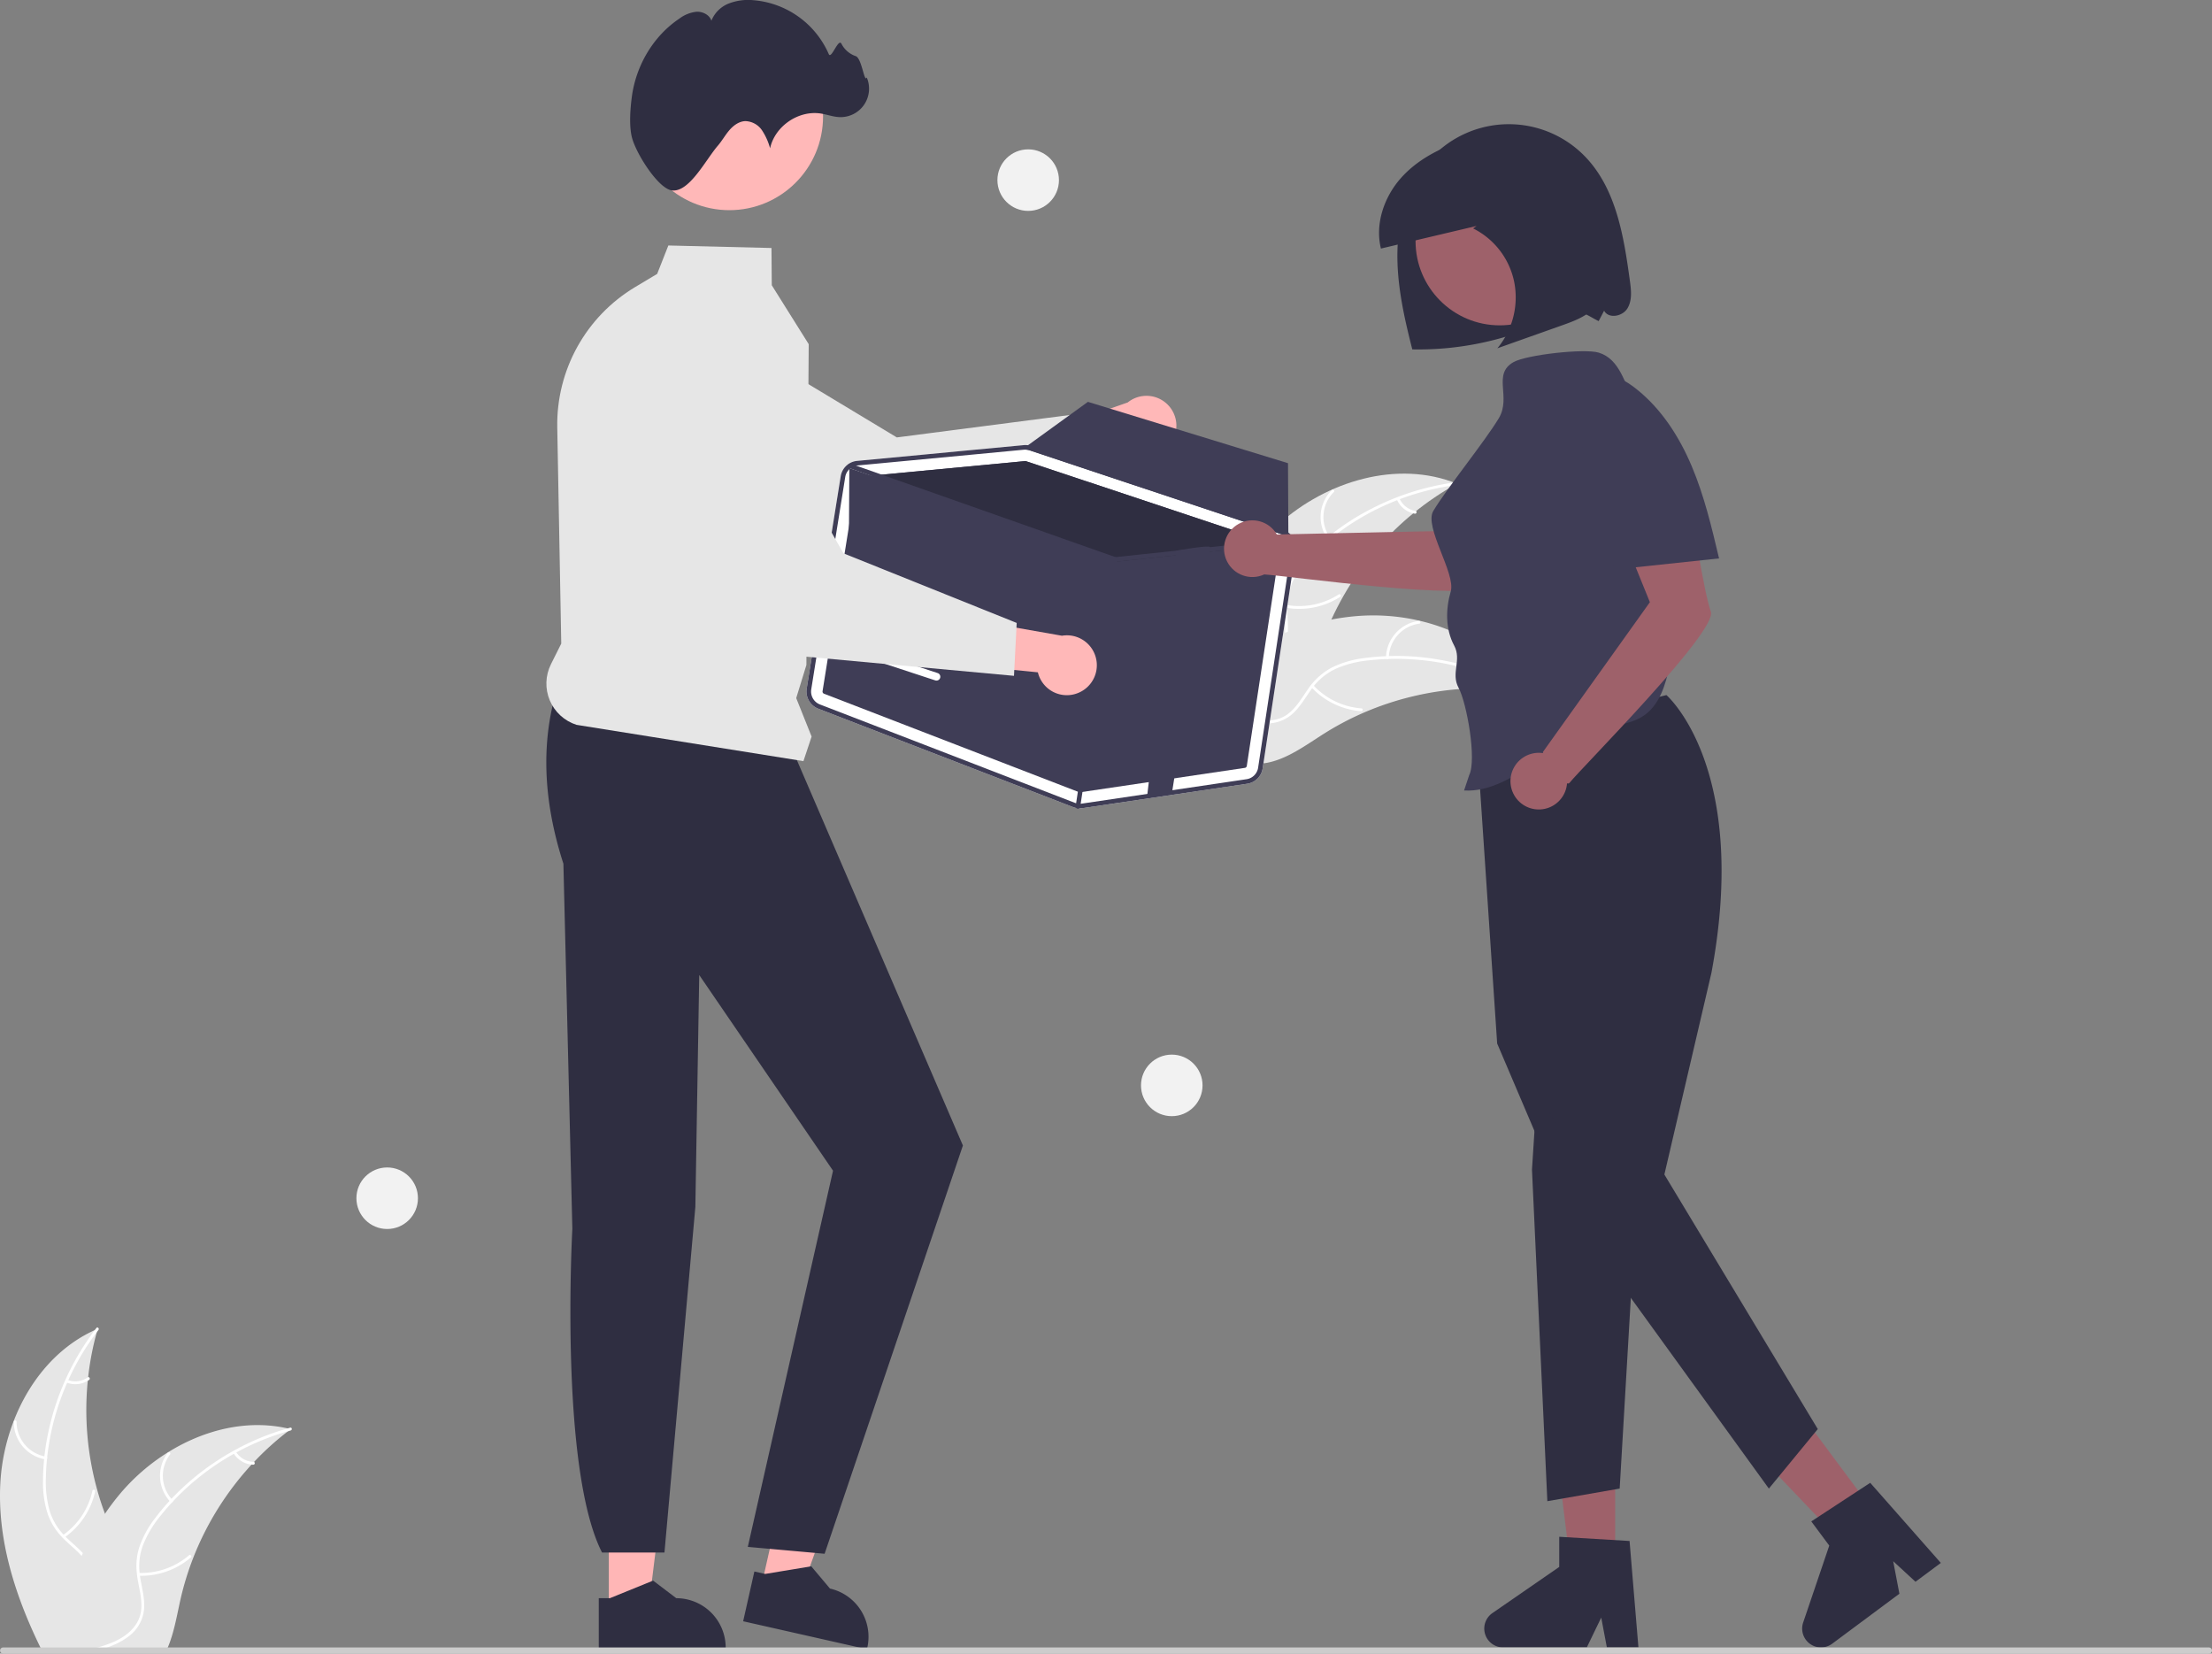 <svg xmlns="http://www.w3.org/2000/svg" width="862.703" height="644.786" xmlns:v="https://vecta.io/nano"><rect width="100%" height="100%" fill="#808080" stroke="none"/><style><![CDATA[.B{fill:#2f2e41}.C{fill:#e6e6e6}.D{fill:#fff}.E{fill:#9e616a}.F{fill:#3f3d56}.G{fill:#ffb8b8}]]></style><path d="M629.943 612.644h-17.166l-8.169-66.209h25.335v66.209z" class="E"/><path d="M639.003 642.385h-12.31l-2.197-11.622-5.628 11.622h-32.649a7.34 7.34 0 0 1-4.17-13.379L608.121 611v-11.75l27.424 1.637z" class="B"/><path d="M731.923 590.981l-13.775 10.243-46.063-48.255 20.33-15.118 39.508 53.13z" class="E"/><g class="B"><path d="M756.94 609.441l-9.878 7.346-8.698-8.015 2.419 12.684-26.199 19.482a7.34 7.34 0 0 1-11.33-8.247l10.177-30.007-7.011-9.428 22.983-15.051zM649.927 271.04s32.569 28.138 17.542 108.352l-18.345 78.597 59.829 99.256-19.077 23.208-77.78-107.433-28.185-66.114-7.909-117.669z"/><path d="M599.447 425.746l-1.959 30.338 5.995 129.281 28.209-4.913 5.391-92.046-37.636-62.66z"/></g><path fill="#ffb6b6" d="M237.445 628.211l15.351-.001 7.302-59.209-22.655.001.002 59.209z"/><path d="M233.53 623.199h4.321l16.869-6.86 9.041 6.859h.001a19.27 19.27 0 0 1 19.265 19.265v.626l-49.497.002z" class="B"/><path fill="#ffb6b6" d="M296.932 618.538l14.973 3.38 20.166-56.146-22.099-4.99-13.04 57.756z"/><path d="M294.216 612.786l4.215.952 17.966-2.976 7.308 8.682h.001a19.27 19.27 0 0 1 14.549 23.036l-.138.611-48.281-10.901zm-76.213-346.55c-7.197 21.706-6.436 45.268 1.73 70.556l3.491 142.378s-5.201 93.369 11.582 126.224h24.34l12.051-134.751 1.513-90.446 52.182 76.306-33.237 146.688 29.957 2.678 53.934-159.191-66.544-154.443z" class="B"/><path d="M498.698 204.408c18.617-16.777 46.309-25.212 69.537-15.805-23.827 13.229-42.207 34.459-51.888 59.935-3.698 9.838-6.786 21.166-15.882 26.433-5.659 3.278-12.7 3.438-19.046 1.856s-12.162-4.754-17.899-7.894l-1.632-.037c7.328-23.966 18.192-47.711 36.81-64.488z" class="C"/><g class="D"><path d="M568.105 189.112a98.69 98.69 0 0 0-54.906 25.931 42.5 42.5 0 0 0-8.345 10.377c-2.04 3.845-3.013 8.167-2.818 12.516.101 4.058.673 8.198-.214 12.21-.981 4.14-3.682 7.665-7.425 9.689-4.546 2.613-9.76 3.437-14.886 4.065-5.692.698-11.615 1.332-16.542 4.525-.597.387-1.162-.562-.566-.948 8.572-5.555 19.42-3.534 28.637-7.241 4.301-1.73 8.107-4.766 9.454-9.357 1.178-4.015.591-8.284.454-12.392a26.01 26.01 0 0 1 2.299-12.34 39.29 39.29 0 0 1 7.916-10.659 95.75 95.75 0 0 1 24.333-17.42c10.213-5.187 21.239-8.589 32.6-10.059.703-.091.709 1.015.01 1.105z"/><path d="M517.799 210.184a14.81 14.81 0 0 1 1.632-19.104c.506-.499 1.305.265.798.764-4.806 4.75-5.435 12.293-1.482 17.774.415.577-.536 1.14-.948.566zm-16.085 25.7a28.54 28.54 0 0 0 20.394-4.083c.598-.385 1.164.564.566.948a29.68 29.68 0 0 1-21.23 4.206c-.701-.126-.427-1.197.27-1.071zm44.084-41.543a8.38 8.38 0 0 0 6.269 4.894c.702.117.427 1.188-.27 1.071a9.39 9.39 0 0 1-6.947-5.399.57.57 0 0 1 .191-.757c.262-.155.6-.069.757.191z"/></g><path d="M593.813 269.508l-1.328-.176a110.38 110.38 0 0 0-17.882-.908l-1.392.041c-14.392.592-28.548 3.85-41.75 9.61-5.251 2.297-10.32 4.99-15.163 8.056-6.688 4.234-13.602 9.358-21.078 11.085-.778.189-1.567.329-2.362.421l-30.889-26.745c-.04-.096-.086-.185-.126-.282l-1.282-1.011.729-.528c.138-.102.283-.199.421-.301.094-.066.189-.133.27-.198.031-.022.063-.044.088-.059.081-.065.164-.117.239-.176q2.103-1.49 4.235-2.955c.006-.007.006-.007.019-.008 10.758-7.546 22.372-13.79 34.601-18.599.367-.139.739-.285 1.12-.411a107.83 107.83 0 0 1 16.939-4.767 95.33 95.33 0 0 1 9.553-1.334 79.27 79.27 0 0 1 24.723 1.752c16.143 3.743 30.91 12.608 39.656 26.433l.658 1.063z" class="C"/><g class="D"><path d="M593.404 269.839a98.69 98.69 0 0 0-59.452-12.353 42.5 42.5 0 0 0-12.911 3.261c-3.944 1.842-7.323 4.707-9.785 8.297-2.363 3.301-4.398 6.951-7.522 9.62-3.276 2.715-7.555 3.903-11.761 3.266-5.203-.651-9.862-3.132-14.333-5.717-4.965-2.87-10.076-5.93-15.932-6.347-.71-.051-.59-1.149.119-1.098 10.189.726 17.633 8.871 27.225 11.46 4.476 1.208 9.343 1.075 13.182-1.779 3.358-2.496 5.459-6.258 7.823-9.621a26.01 26.01 0 0 1 9.265-8.469 39.29 39.29 0 0 1 12.738-3.745 95.75 95.75 0 0 1 29.917.742c11.278 2.007 22.13 5.929 32.085 11.596.616.351-.045 1.237-.657.888z"/><path d="M540.551 256.376a14.81 14.81 0 0 1 12.805-14.271c.705-.093.883.997.177 1.091-6.697.899-11.741 6.543-11.884 13.299-.016.711-1.114.588-1.098-.119zm-28.317 10.836a28.54 28.54 0 0 0 18.742 9.018c.709.053.59 1.151-.119 1.098-7.449-.577-14.406-3.943-19.484-9.424-.484-.523.38-1.212.861-.692zm60.211-6.628a8.38 8.38 0 0 0 2.058 7.682c.49.516-.374 1.205-.861.692a9.39 9.39 0 0 1-2.296-8.493.57.57 0 0 1 .609-.49c.302.034.521.306.49.608z"/></g><path d="M51.273 627.136c-1.45 5.44-5.26 9.97-9.86 13.27-.75.54-1.52 1.04-2.3 1.51-.24.14-.48.29-.73.42q-.405.24-.81.45h-21.63l-1.15-2.38c-9.27-19.48-15.78-40.5-14.67-61.91.44-8.305 2.185-16.488 5.17-24.25 5.94-15.47 16.78-28.86 31.69-35.6a39.21 39.21 0 0 1 1.14-.5l-.36 1.28c-1.6 5.762-2.73 11.645-3.38 17.59a31.09 31.09 0 0 0-.15 1.39c-1.421 14.338-.159 28.814 3.72 42.69.01.03.02.07.03.1q1.275 4.605 2.96 9.07a107.97 107.97 0 0 0 2.87 6.95c4.34 9.57 10.16 19.77 7.46 29.92z" class="C"/><g class="D"><path d="M38.393 518.596l-.63.83a98.13 98.13 0 0 0-11.12 18.76 12.64 12.64 0 0 0-.44 1c-4.108 9.282-6.746 19.147-7.82 29.24a1.49 1.49 0 0 0-.02.21c-.25 2.36-.4 4.74-.46 7.12a42.48 42.48 0 0 0 1.43 13.24 23.77 23.77 0 0 0 5.46 9.42c.25.27.5.54.77.8a18.42 18.42 0 0 0 .63.62c2.02 1.93 4.23 3.72 6.13 5.79a21.43 21.43 0 0 1 2.35 3c2.236 3.62 2.818 8.023 1.6 12.1-1.36 5.06-4.47 9.33-7.65 13.4-1.59 2.04-3.23 4.1-4.65 6.28-.52.78-1 1.57-1.44 2.38h-1.26a29.96 29.96 0 0 1 1.38-2.38c3.65-5.75 8.84-10.69 11.53-17.02 1.82-4.27 2.37-9.11.07-13.3a17.68 17.68 0 0 0-2.43-3.38c-1.83-2.07-4.02-3.84-6.01-5.71-.5-.47-.99-.95-1.46-1.45-2.492-2.532-4.415-5.566-5.64-8.9a39.23 39.23 0 0 1-1.94-13.13c0-2.84.15-5.7.43-8.54.03-.36.07-.73.11-1.1 2.045-17.872 8.837-34.87 19.67-49.23.2-.28.41-.55.62-.82.43-.56 1.22.22.79.77z"/><path d="M17.717 569.071a14.81 14.81 0 0 1-12.354-14.663.55.55 0 0 1 .541-.545c.298-.006.547.224.564.521-.04 6.757 4.849 12.536 11.52 13.616.701.114.427 1.185-.27 1.071zm6.799 29.546a28.54 28.54 0 0 0 11.533-17.308c.151-.695 1.222-.424 1.071.27-1.606 7.297-5.905 13.719-12.038 17.986-.585.406-1.148-.544-.566-.948zm1.796-60.548a8.38 8.38 0 0 0 7.893-.972c.579-.414 1.142.538.566.948a9.39 9.39 0 0 1-8.73 1.094.57.57 0 0 1-.4-.671c.076-.295.375-.473.671-.4z"/></g><path d="M113.413 557.266l-1.06.82a110.36 110.36 0 0 0-13.29 12 45.34 45.34 0 0 0-.95 1.01l-.01.01c-9.716 10.547-17.398 22.8-22.66 36.14l-.03.09c-.01.03-.02.05-.03.08-2.086 5.34-3.767 10.828-5.03 16.42-1.22 5.46-2.22 11.31-4.13 16.57a35.74 35.74 0 0 1-.95 2.38h-44.46l.47-2.38a160.3 160.3 0 0 1 10.54-33.7c.16-.36.32-.72.5-1.08 2.449-5.342 5.328-10.475 8.61-15.35 1.812-2.67 3.748-5.236 5.81-7.7a79.12 79.12 0 0 1 18.72-16.24c.04-.03.09-.05.13-.08 14.04-8.71 30.68-12.86 46.59-9.27h.01l1.22.28z" class="C"/><g class="D"><path d="M113.363 557.796l-1.01.29a98.59 98.59 0 0 0-20.17 8.27l-.96.53c-8.84 4.934-16.865 11.205-23.79 18.59-.005.005-.009.012-.01.02-.08.08-.17.17-.24.25a90.03 90.03 0 0 0-4.6 5.35 42.77 42.77 0 0 0-6.82 11.43c-1.271 3.453-1.719 7.154-1.31 10.81.03.37.08.73.13 1.1l.13.88c.66 4.01 1.8 8.03 1.48 12.12a14.91 14.91 0 0 1-6.01 10.63c-1.152.891-2.384 1.674-3.68 2.34a36.85 36.85 0 0 1-5.77 2.38h-3.93l1.58-.45a48.21 48.21 0 0 0 5.53-1.93 26.91 26.91 0 0 0 3-1.48c4.02-2.31 7.37-5.85 8.07-10.58.61-4.14-.57-8.28-1.27-12.33-.12-.7-.23-1.39-.29-2.08a24.44 24.44 0 0 1 .85-10.46 39.06 39.06 0 0 1 6.36-11.66c1.714-2.276 3.543-4.462 5.48-6.55q.36-.405.75-.81a100.9 100.9 0 0 1 24.21-18.73h.01a99.29 99.29 0 0 1 21.1-8.74h.01l1-.29c.69-.18.85.91.17 1.1z"/><path d="M66.468 585.645a14.81 14.81 0 0 1-1.036-19.146c.432-.564 1.329.081.896.646-4.1 5.371-3.676 12.929 1 17.807.491.514-.372 1.203-.861.692zM54.107 613.33a28.54 28.54 0 0 0 19.629-6.876c.539-.464 1.231.397.692.861-5.676 4.859-12.975 7.399-20.441 7.113-.712-.028-.589-1.126.119-1.098zm37.889-47.263a8.38 8.38 0 0 0 6.887 3.977c.712.019.588 1.117-.119 1.098a9.39 9.39 0 0 1-7.629-4.382.57.57 0 0 1 .084-.776c.238-.19.584-.152.776.084z"/></g><path d="M456.382 173.13a11.6 11.6 0 0 1-17.767.838l-37.8 16.44 3.682-21.102 35.331-12.377c4.602-3.707 11.249-3.386 15.473.748s4.688 10.772 1.081 15.453z" class="G"/><path d="M431.157 179.718l-87.798 39.108-.188-.067L243.104 183.1c-15.474-8.087-21.957-26.838-14.782-42.756h0c3.875-8.569 11.229-15.071 20.207-17.868s18.724-1.621 26.78 3.231l74.469 44.859 72.211-9.359z" class="C"/><path d="M862.703 643.596c.001.316-.124.619-.348.842s-.527.348-.842.348H1.223a1.19 1.19 0 1 1 0-2.38h860.29c.316-.001.619.124.842.348s.348.527.348.842z" fill="#ccc"/><path d="M313.344 296.796l-88.506-14.157c-4.697-1.505-8.503-4.987-10.417-9.533s-1.746-9.702.461-14.113l4.014-8.028-1.559-84.347c-.382-22.33 11.183-43.167 30.336-54.654l8.631-5.161 4.362-11.077 40.22.981.117 14.527 14.404 22.968v.095l-.904 125.014-3.97 12.901 6.002 15.006z" class="C"/><circle cx="284.459" cy="45.41" r="36.544" class="G"/><path d="M246.405 53.376c-1.09-4.592-.59-11.053.026-15.677 1.615-12.121 8.346-23.645 18.573-30.47a13.38 13.38 0 0 1 6.665-2.648c2.419-.101 5.042 1.194 5.785 3.499 1.232-3.075 3.681-5.503 6.766-6.709 3.066-1.175 6.363-1.619 9.631-1.297a35.2 35.2 0 0 1 29.363 20.989c.976 2.319 3.702-6.246 4.939-4.055a9.74 9.74 0 0 0 5.524 4.853c2.423.676 3.408 10.66 4.361 8.332a11.1 11.1 0 0 1-10.611 15.475c-2.466-.092-4.825-.999-7.262-1.39-8.715-1.396-17.96 4.923-19.823 13.551-.667-2.495-1.733-4.866-3.156-7.021a8.12 8.12 0 0 0-6.513-3.579c-2.48.093-4.659 1.714-6.268 3.603s-2.817 4.093-4.438 5.972c-4.755 5.513-11.187 18.37-17.965 17.432-5.348-.74-14.11-14.59-15.598-20.859z" class="B"/><path d="M505.364 214.541c.528-3.44-1.503-6.759-4.807-7.854l-98.413-32.777a7.13 7.13 0 0 0-2.933-.337l-24.667 2.333-14.154 1.343-26.119 2.468c-3.243.31-5.868 2.773-6.384 5.99l-13.261 82.838c-.517 3.328 1.347 6.569 4.484 7.796l99.44 38.384c.467.181.952.311 1.446.388.72.117 1.454.122 2.176.016l64.255-9.523a7.12 7.12 0 0 0 6.023-5.999z" class="D"/><path d="M321.365 270.503l99.44 38.382c.145.057.303.076.457.054l64.247-9.522c.391-.054.7-.36.755-.752l12.92-85.067c.061-.428-.191-.84-.599-.982l-.662-.224-97.758-32.546a.68.68 0 0 0-.137-.033c-.076-.014-.153-.018-.23-.012l-60.164 5.693-4.774.448c-.403.043-.727.349-.795.748l-13.259 82.834c-.067.417.166.824.56.978z" class="F"/><path d="M339.634 185.495l60.164-5.693c.077-.006.154-.002.23.012a.68.68 0 0 1 .137.033l97.758 32.546-25.787 2.73-9.65 1.017-27.46 2.901a1.94 1.94 0 0 1-.241-.003l-.156-.045z" class="B"/><g class="F"><path d="M319.109 276.345l99.44 38.382a6.72 6.72 0 0 0 1.45.38c.72.119 1.454.128 2.177.027l64.247-9.522c3.113-.453 5.562-2.892 6.028-6.004l12.91-85.068a7.19 7.19 0 0 0-.418-3.717l-.207-.462a6.99 6.99 0 0 0-2.264-2.698 7.14 7.14 0 0 0-1.916-.977l-.117-.041-98.292-32.738c-.402-.128-.812-.228-1.227-.298-.568-.08-1.144-.092-1.715-.033l-24.663 2.325-14.153 1.35-26.123 2.466a7.09 7.09 0 0 0-3.019.997 1.33 1.33 0 0 0-.202.121 1.19 1.19 0 0 0-.13.098 7.15 7.15 0 0 0-3.027 4.764l-13.27 82.843c-.517 3.331 1.349 6.574 4.488 7.802zm10.542-90.357a5.3 5.3 0 0 1 1.27-2.671 4.65 4.65 0 0 1 .676-.659c.675-.545 1.472-.918 2.324-1.084a4.06 4.06 0 0 1 .509-.072l43.985-4.155 20.965-1.995c.142-.017.273-.014.404-.022.317-.007.635.017.948.07.288.037.571.105.845.201l98.408 32.779.223.082a5.22 5.22 0 0 1 2.273 1.654 5.26 5.26 0 0 1 1.121 4.145l-12.921 85.077a5.35 5.35 0 0 1-4.509 4.502l-64.257 9.521c-.919.132-1.857.025-2.723-.31l-99.441-38.372c-2.348-.925-3.742-3.352-3.359-5.846z"/><path d="M330.704 181.387c.053-.151.145-.284.268-.386a1.05 1.05 0 0 1 .129-.088c.042-.016.084-.042.126-.058.2-.08.422-.084.624-.011l2.07.73 101.116 35.669 23.665-2.5 13.243-1.397 28.029-2.967 2.506-.263.487-.054c.433-.04.833.235.952.654a.74.74 0 0 1 .026.143c.042.396-.182.771-.55.922a.99.99 0 0 1-.248.067l-3.409.357-27.603 2.918-9.65 1.017-27.46 2.901a1.94 1.94 0 0 1-.241-.003l-.156-.045-103.031-36.335-.35-.124a.67.67 0 0 1-.219-.121.91.91 0 0 1-.324-1.025z"/><path d="M420.271 315.368c-.484-.078-.816-.531-.743-1.016l14.517-96.334c.074-.488.529-.824 1.017-.751l.008.001c.484.078.816.531.743 1.016l-14.517 96.334c-.074.488-.529.824-1.017.751zm36.797-6.112l-9.655 1.019 11.293-95.535s12.895-2.335 13.24-1.398c.212.559-14.786 95.302-14.878 95.914z"/><path d="M331.25 182.533l-.26 43.567 77.126 29.388 27.697-37.204-104.563-35.751zm171.233 27.585a5.3 5.3 0 0 0-2.497-1.737l-98.406-32.778c-.276-.093-.56-.162-.848-.207a5.01 5.01 0 0 0-.951-.071l.16-.997.985-.713 23.368-16.919 78.041 23.917.135 27.052z"/></g><path d="M335.181 252.473c.111.011.22.034.326.068l30.194 9.917a1.5 1.5 0 1 1-.936 2.851l-30.194-9.917a1.5 1.5 0 0 1 .61-2.919z" class="D"/><g fill="#f2f2f2"><circle cx="457.003" cy="423.236" r="12"/><circle cx="151.003" cy="467.236" r="12"/><circle cx="401.003" cy="70.236" r="12"/></g><path d="M420.692 270.121a11.6 11.6 0 0 1-15.907-7.957l-41.012-4.143 13.53-16.606 36.871 6.481c5.827-.983 11.468 2.548 13.131 8.218s-1.178 11.689-6.613 14.008z" class="G"/><path d="M395.467 263.534l-95.708-8.818-.131-.151-69.851-80.037c-9.543-14.621-6.029-34.147 8.013-44.523h0c7.57-5.579 17.165-7.656 26.364-5.705s17.126 7.742 21.78 15.914l43.022 75.544 67.565 27.147z" class="C"/><path d="M635.69 109.617c-2.377-17.434-5.358-36.152-17.654-48.737a41.35 41.35 0 0 0-59.744.618c-8.951 9.549-12.904 22.957-13.265 36.04s2.552 26.021 5.784 38.703a119.29 119.29 0 0 0 49.786-9.799c3.926-1.704 7.789-3.631 11.937-4.686s7.105 1.601 10.963 3.453l2.118-4.055c1.734 3.227 7.102 2.27 9.05-.832s1.52-7.075 1.026-10.705z" class="B"/><g class="E"><path d="M567.884 206.925l-69.876 1.494c-2.991-5.17-9.547-7.03-14.807-4.2s-7.32 9.326-4.653 14.671 9.097 7.604 14.521 5.103c9.268.527 81.772 10.817 86.097 4.185 4.39-6.731 27.824-30.486 27.824-30.486l-18.013-25.644z"/><circle cx="584.911" cy="94.035" r="32.83"/></g><path d="M637.494 157.204c-3.869-7.7-5.749-17.212-13.997-19.708-5.57-1.686-28.097.84-33.173 3.686-8.444 4.733-.792 13.602-5.773 21.902-5.415 9.023-20.132 27.13-25.547 36.152-3.723 6.203 8.817 24.409 6.804 31.358s-2.11 14.747 1.32 21.117c3.069 5.701-1.371 10.745 1.715 16.437 3.21 5.92 7.148 28.053 4.161 34.088l-2 6c19.847 1.166 36.535-22.544 56.258-25.042 4.899-.62 9.986-1.431 14.023-4.274 5.946-4.189 8.297-11.789 9.766-18.913 7.071-34.821 2.299-71.006-13.557-102.803z" class="F"/><path d="M667.25 238.505c-2.764-7.546-7.769-40.537-7.769-40.537l-31.324-.918 15.314 37.772-41.79 58.503.218.358c-4.497-.722-8.976 1.389-11.282 5.317s-1.966 8.868.855 12.443 7.547 5.053 11.903 3.723 7.45-5.196 7.793-9.738c.317.182.719.113.958-.164 4.65-5.835 57.888-59.212 55.123-66.758z" class="E"/><path d="M670.434 217.67c-2.875-12.135-5.772-24.335-10.619-35.826s-11.787-22.343-21.547-30.105c-3.12-2.482-6.609-4.672-10.521-5.444s-8.32.092-11.067 2.981c-4.396 4.624-3.073 12.045-1.461 18.218q7.132 27.301 14.263 54.601 20.594-2.183 41.188-4.366z" class="F"/><path d="M625.139 98.589c-1.209-7.942-2.472-15.95-5.312-23.429s-7.419-14.482-13.986-18.719c-10.399-6.707-23.862-5.414-35.521-1.555-9.016 2.984-17.818 7.519-24.176 14.809s-9.93 17.694-7.564 27.227q18.655-4.407 37.309-8.815l-1.361.962a30.04 30.04 0 0 1 16.031 20.893 31.12 31.12 0 0 1-6.566 25.848q12.722-4.513 25.445-9.026c5.235-1.857 10.838-3.997 13.943-8.76 3.599-5.523 2.763-12.843 1.759-19.434z" class="B"/></svg>